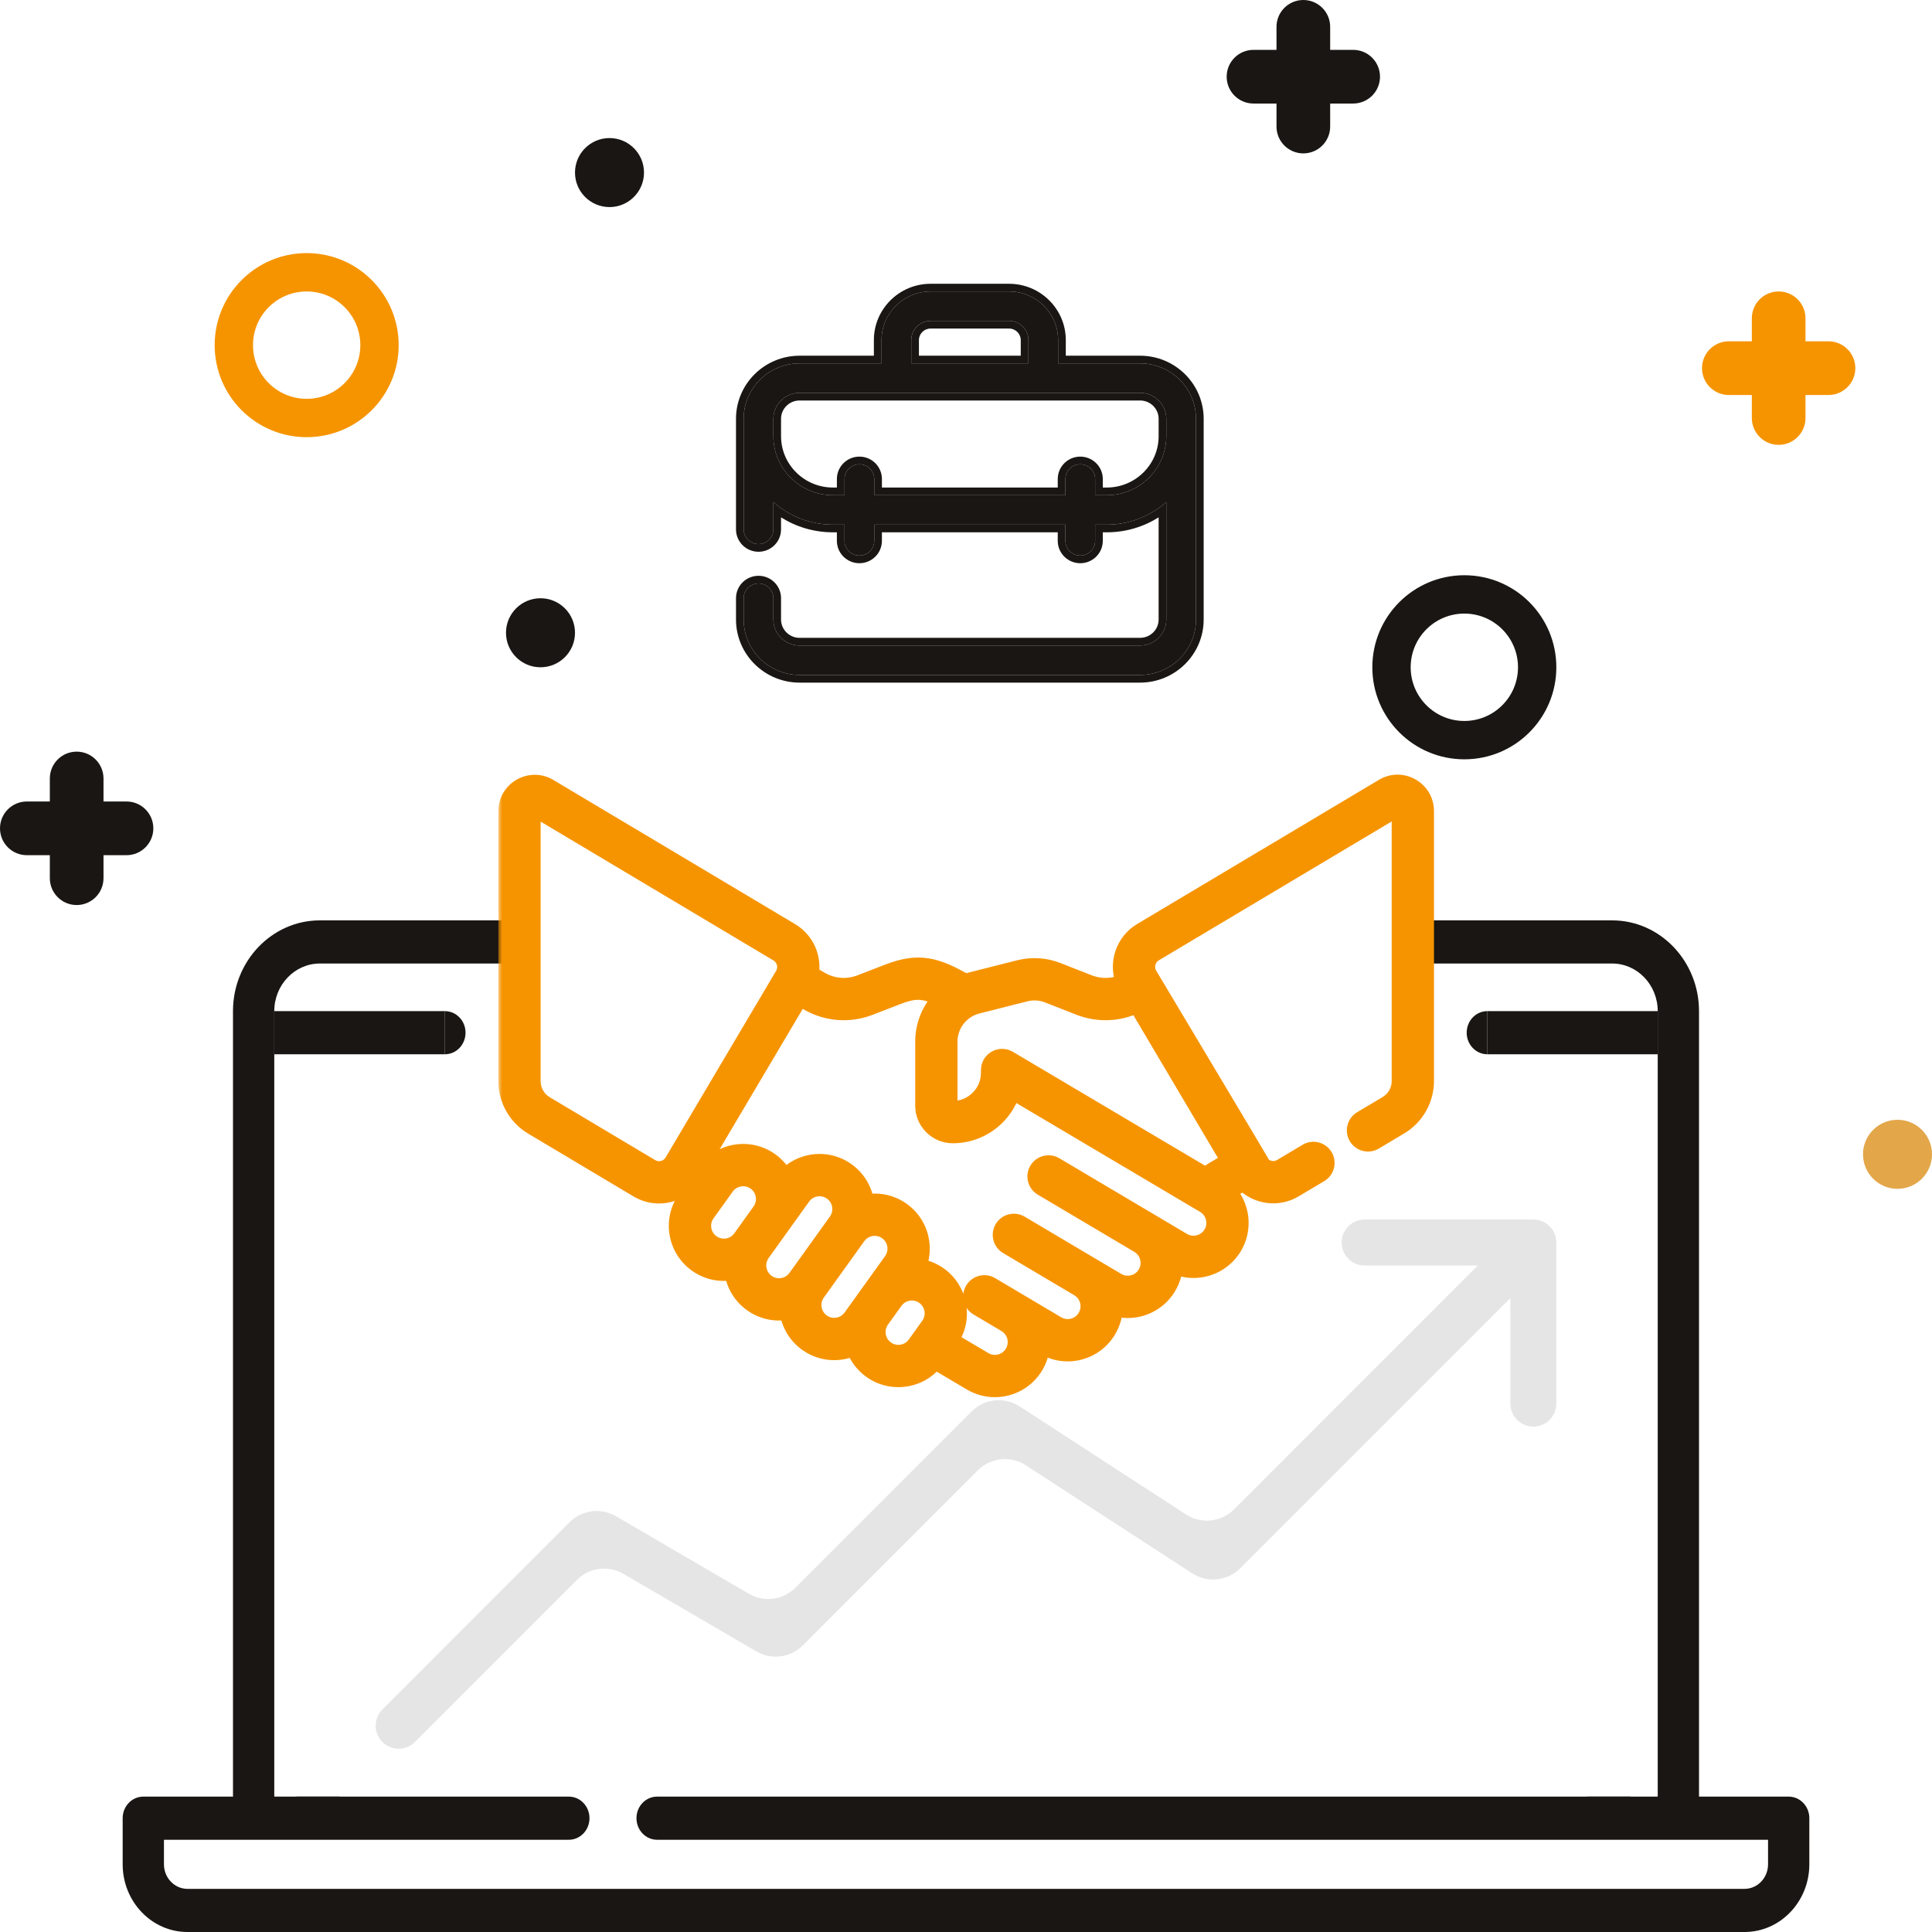 <svg width="252" height="252" viewBox="0 0 252 252" fill="none" xmlns="http://www.w3.org/2000/svg">
<path fill-rule="evenodd" clip-rule="evenodd" d="M44.29 234.341C43.895 235.613 43.681 236.971 43.681 238.381H38.253C38.253 236.994 38.398 235.642 38.671 234.341H44.29Z" fill="#191613"/>
<path fill-rule="evenodd" clip-rule="evenodd" d="M207.018 234.341C207.414 235.613 207.628 236.971 207.628 238.381H213.055C213.055 236.994 212.911 235.642 212.637 234.341H207.018Z" fill="#191613"/>
<path fill-rule="evenodd" clip-rule="evenodd" d="M233.307 234.341H221.61V131.886C221.61 125.359 216.529 120.049 210.284 120.049H185V125.677H210.284C213.56 125.677 216.225 128.463 216.225 131.886V234.341H212.637H207.018H188.917H183.49H183.468H85.71C84.223 234.341 83.018 235.601 83.018 237.155C83.018 238.709 84.223 239.969 85.71 239.969H230.615V243.171C230.615 244.936 229.24 246.372 227.552 246.372H24.448C22.759 246.372 21.385 244.936 21.385 243.171V239.969H74.197C75.684 239.969 76.889 238.709 76.889 237.155C76.889 235.601 75.684 234.341 74.197 234.341H68.51H44.29H38.671H35.775V131.886C35.775 128.462 38.44 125.677 41.716 125.677H68.029V120.049H41.716C35.471 120.049 30.39 125.359 30.39 131.886V234.341H18.693C17.206 234.341 16 235.601 16 237.155V243.171C16 248.039 19.79 252 24.448 252H227.552C232.21 252 236 248.039 236 243.171V237.155C236 235.601 234.794 234.341 233.307 234.341Z" fill="#191613"/>
<path fill-rule="evenodd" clip-rule="evenodd" d="M58.029 137.514H35.775V131.886H58.029V137.514ZM194 137.514H216.225V131.886H194V137.514Z" fill="#191613"/>
<path d="M58.029 137.514C59.516 137.514 60.722 136.254 60.722 134.7C60.722 133.146 59.516 131.886 58.029 131.886V137.514Z" fill="#191613"/>
<path d="M191.307 134.7C191.307 136.254 192.513 137.514 194 137.514V131.886C192.513 131.886 191.307 133.146 191.307 134.7Z" fill="#191613"/>
<path fill-rule="evenodd" clip-rule="evenodd" d="M178 159.065H200C201.657 159.065 203 160.409 203 162.066V183.075C203 184.733 201.657 186.076 200 186.076C198.343 186.076 197 184.733 197 183.075V169.312L161.767 204.56C160.098 206.23 157.488 206.504 155.507 205.218L133.8 191.122C131.82 189.836 129.21 190.11 127.541 191.78L104.712 214.619C103.106 216.225 100.618 216.547 98.656 215.402L81.316 205.283C79.354 204.138 76.866 204.46 75.26 206.067L54.121 227.214C52.95 228.387 51.05 228.387 49.879 227.214C48.707 226.042 48.707 224.142 49.879 222.97L74.288 198.551C75.894 196.944 78.382 196.622 80.344 197.767L97.684 207.886C99.646 209.031 102.134 208.709 103.74 207.102L126.733 184.1C128.402 182.43 131.012 182.155 132.993 183.441L154.7 197.538C156.68 198.823 159.29 198.549 160.959 196.879L192.757 165.068H178C176.343 165.068 175 163.724 175 162.066C175 160.409 176.343 159.065 178 159.065Z" fill="#E5E5E5"/>
<mask id="path-3-outside-1" maskUnits="userSpaceOnUse" x="65" y="100.042" width="123" height="83" fill="black">
<rect fill="white" x="65" y="100.042" width="123" height="83"/>
<path fill-rule="evenodd" clip-rule="evenodd" d="M162.129 154.354L160.194 151.413L158.252 152.548C157.899 152.757 157.56 152.989 157.238 153.241L131.605 138.055C131.061 137.733 130.387 137.728 129.839 138.04C129.29 138.353 128.951 138.936 128.951 139.568V139.922C128.951 141.173 128.464 142.349 127.58 143.233C126.696 144.117 125.521 144.603 124.272 144.603C124.069 144.595 123.89 144.432 123.89 144.221V135.875C123.89 134.056 124.908 132.433 126.465 131.62C126.542 131.589 126.617 131.552 126.69 131.51C126.951 131.391 127.225 131.294 127.511 131.222L133.76 129.639C134.739 129.392 135.752 129.456 136.692 129.825L140.779 131.431C143.219 132.375 145.884 132.272 148.208 131.173L146.476 128.094C145.071 128.684 143.497 128.712 142.056 128.154L137.977 126.551C136.35 125.911 134.593 125.8 132.898 126.23L126.649 127.812C126.406 127.873 126.169 127.945 125.936 128.026C122.119 125.846 119.844 125.194 115.815 126.752L112.198 128.151C110.489 128.812 108.604 128.655 107.024 127.719L105.816 127.006C106.162 124.844 105.192 122.585 103.202 121.398L71.672 102.596C69.172 101.106 66 102.905 66 105.82V141.031C66 143.462 67.297 145.746 69.384 146.991L83.151 155.2C85.712 156.727 89.004 155.935 90.598 153.446L91.186 153.793L89.401 156.281C87.407 159.058 88.041 162.921 90.818 164.916C92.191 165.902 93.864 166.274 95.503 165.982C95.754 167.642 96.648 169.102 98.012 170.082C99.381 171.065 101.064 171.435 102.699 171.145C102.94 172.738 103.796 174.237 105.205 175.248C107.103 176.611 109.456 176.722 111.367 175.86C111.787 177.025 112.547 178.036 113.575 178.774C116.244 180.691 119.946 180.174 121.993 177.636L126.617 180.377C127.604 180.962 128.689 181.24 129.76 181.24C131.875 181.24 133.939 180.155 135.093 178.207C135.58 177.384 135.855 176.493 135.933 175.598L136.113 175.705C137.535 176.547 139.2 176.786 140.8 176.376C142.401 175.966 143.746 174.957 144.589 173.535C145.109 172.655 145.399 171.683 145.448 170.691C146.478 170.979 147.571 170.992 148.635 170.72C150.236 170.31 151.582 169.301 152.424 167.879C152.914 167.052 153.199 166.142 153.272 165.211C156.077 166.399 159.407 165.356 161.002 162.664C162.402 160.299 162.043 157.372 160.317 155.414L162.129 154.354ZM84.951 152.179C85.408 152.452 85.943 152.528 86.458 152.398C86.973 152.267 87.406 151.942 87.676 151.485L102.094 127.138C102.651 126.198 102.341 124.979 101.403 124.419L69.872 105.617C69.852 105.605 69.811 105.581 69.754 105.581C69.719 105.581 69.68 105.59 69.635 105.615C69.516 105.683 69.516 105.782 69.516 105.82V141.031C69.516 142.23 70.155 143.356 71.184 143.97L84.951 152.179ZM92.868 162.059C93.448 162.475 94.154 162.64 94.858 162.525C95.562 162.409 96.178 162.026 96.594 161.447L99.098 157.958C99.098 157.957 99.099 157.956 99.1 157.955C99.1 157.954 99.101 157.953 99.102 157.952C99.96 156.756 99.686 155.084 98.49 154.225C97.439 153.47 96.02 153.592 95.109 154.445C95.062 154.499 95.012 154.549 94.96 154.596C94.891 154.671 94.826 154.752 94.765 154.837L92.257 158.332C91.841 158.911 91.675 159.618 91.791 160.322C91.907 161.026 92.289 161.643 92.868 162.059ZM98.984 165.488C99.1 166.192 99.483 166.809 100.062 167.225C101.257 168.083 102.929 167.809 103.787 166.613L109.063 159.262C109.921 158.065 109.647 156.393 108.451 155.535C107.992 155.205 107.454 155.033 106.9 155.033C106.754 155.033 106.608 155.044 106.462 155.068C105.758 155.184 105.141 155.567 104.726 156.147L99.45 163.498C99.034 164.078 98.869 164.784 98.984 165.488ZM107.255 172.391C107.834 172.807 108.541 172.972 109.244 172.857C109.948 172.741 110.565 172.358 110.981 171.779L116.256 164.427C116.672 163.848 116.838 163.141 116.722 162.437C116.606 161.733 116.224 161.116 115.645 160.7C114.449 159.842 112.777 160.116 111.919 161.312L106.647 168.658C106.647 168.659 106.646 168.66 106.645 168.661C106.645 168.662 106.644 168.663 106.643 168.664C105.785 169.86 106.059 171.532 107.255 172.391ZM114.548 174.18C114.663 174.884 115.046 175.501 115.625 175.917C116.821 176.776 118.492 176.501 119.35 175.305L120.071 174.301C120.081 174.287 120.091 174.272 120.101 174.258L121.105 172.86C121.963 171.664 121.689 169.992 120.493 169.133C119.298 168.275 117.629 168.549 116.769 169.743L115.018 172.183C115.017 172.185 115.015 172.187 115.013 172.19C114.597 172.769 114.432 173.476 114.548 174.18ZM154.318 161.808C155.584 162.559 157.226 162.139 157.977 160.871C158.727 159.604 158.307 157.962 157.041 157.211C156.96 157.163 156.885 157.11 156.814 157.052C156.729 157.018 156.645 156.977 156.565 156.929L132.081 142.424C131.688 143.654 131.005 144.781 130.065 145.721C128.518 147.268 126.461 148.12 124.273 148.12H124.267C122.121 148.118 120.375 146.369 120.375 144.221V135.875C120.375 133.717 121.202 131.718 122.59 130.22C120.407 129.158 119.246 129.197 117.084 130.033L113.467 131.432C112.356 131.861 111.199 132.074 110.047 132.074C108.378 132.074 106.721 131.627 105.236 130.747L104.353 130.226L92.393 150.422L93.64 151.158C95.706 149.86 98.441 149.859 100.541 151.368C101.334 151.938 101.952 152.661 102.384 153.469C103.31 152.477 104.531 151.821 105.893 151.598C107.524 151.33 109.16 151.713 110.502 152.677C111.911 153.689 112.767 155.187 113.008 156.78C114.594 156.499 116.287 156.832 117.695 157.843C119.037 158.807 119.924 160.236 120.192 161.867C120.378 163.002 120.249 164.141 119.829 165.18C120.779 165.317 121.711 165.678 122.544 166.276C125.269 168.233 125.929 172.011 124.059 174.772L128.41 177.351C129.677 178.101 131.318 177.681 132.069 176.414C132.819 175.148 132.401 173.508 131.137 172.756L131.132 172.753L127.497 170.598C126.661 170.103 126.386 169.025 126.88 168.189C127.375 167.353 128.454 167.078 129.289 167.572L132.924 169.727C132.925 169.728 132.926 169.728 132.928 169.729C132.93 169.73 132.931 169.732 132.934 169.733L137.905 172.679C138.518 173.043 139.237 173.146 139.928 172.969C140.62 172.792 141.201 172.356 141.564 171.742C141.928 171.128 142.031 170.409 141.854 169.718C141.677 169.026 141.241 168.445 140.628 168.081C140.627 168.081 140.626 168.08 140.625 168.079L140.622 168.078L131.35 162.583C130.515 162.088 130.239 161.009 130.734 160.173C131.229 159.338 132.307 159.062 133.142 159.557L142.414 165.052C142.416 165.053 142.418 165.054 142.419 165.055C142.421 165.056 142.422 165.057 142.423 165.058C142.425 165.059 142.426 165.059 142.427 165.06L145.74 167.023C146.354 167.387 147.072 167.49 147.764 167.313C148.455 167.136 149.036 166.701 149.399 166.086C150.149 164.82 149.73 163.178 148.464 162.427L148.463 162.426L135.871 154.963C135.036 154.468 134.76 153.389 135.255 152.554C135.749 151.718 136.827 151.442 137.663 151.937L150.249 159.397C150.25 159.397 150.251 159.398 150.252 159.398C150.252 159.399 150.253 159.399 150.254 159.4L154.318 161.808Z"/>
<path d="M180.369 102.577L148.839 121.379C146.511 122.768 145.579 125.623 146.517 128.075L148.25 131.154L160.235 151.394L162.17 154.336C163.889 156.071 166.654 156.514 168.89 155.181L172.218 153.196C173.052 152.699 173.326 151.62 172.828 150.786C172.331 149.951 171.251 149.678 170.419 150.175L167.09 152.16C166.306 152.628 165.35 152.486 164.735 151.922C164.723 151.823 149.947 127.12 149.947 127.12C149.39 126.18 149.701 124.96 150.639 124.4L182.169 105.598C182.33 105.504 182.525 105.617 182.525 105.801V141.012C182.525 142.211 181.886 143.337 180.857 143.951L177.533 145.932C176.699 146.43 176.426 147.509 176.923 148.343C177.42 149.178 178.5 149.45 179.333 148.954L182.656 146.972C184.744 145.727 186.041 143.443 186.041 141.012V105.801C186.041 102.89 182.872 101.085 180.369 102.577Z"/>
</mask>
<path fill-rule="evenodd" clip-rule="evenodd" d="M162.129 154.354L160.194 151.413L158.252 152.548C157.899 152.757 157.56 152.989 157.238 153.241L131.605 138.055C131.061 137.733 130.387 137.728 129.839 138.04C129.29 138.353 128.951 138.936 128.951 139.568V139.922C128.951 141.173 128.464 142.349 127.58 143.233C126.696 144.117 125.521 144.603 124.272 144.603C124.069 144.595 123.89 144.432 123.89 144.221V135.875C123.89 134.056 124.908 132.433 126.465 131.62C126.542 131.589 126.617 131.552 126.69 131.51C126.951 131.391 127.225 131.294 127.511 131.222L133.76 129.639C134.739 129.392 135.752 129.456 136.692 129.825L140.779 131.431C143.219 132.375 145.884 132.272 148.208 131.173L146.476 128.094C145.071 128.684 143.497 128.712 142.056 128.154L137.977 126.551C136.35 125.911 134.593 125.8 132.898 126.23L126.649 127.812C126.406 127.873 126.169 127.945 125.936 128.026C122.119 125.846 119.844 125.194 115.815 126.752L112.198 128.151C110.489 128.812 108.604 128.655 107.024 127.719L105.816 127.006C106.162 124.844 105.192 122.585 103.202 121.398L71.672 102.596C69.172 101.106 66 102.905 66 105.82V141.031C66 143.462 67.297 145.746 69.384 146.991L83.151 155.2C85.712 156.727 89.004 155.935 90.598 153.446L91.186 153.793L89.401 156.281C87.407 159.058 88.041 162.921 90.818 164.916C92.191 165.902 93.864 166.274 95.503 165.982C95.754 167.642 96.648 169.102 98.012 170.082C99.381 171.065 101.064 171.435 102.699 171.145C102.94 172.738 103.796 174.237 105.205 175.248C107.103 176.611 109.456 176.722 111.367 175.86C111.787 177.025 112.547 178.036 113.575 178.774C116.244 180.691 119.946 180.174 121.993 177.636L126.617 180.377C127.604 180.962 128.689 181.24 129.76 181.24C131.875 181.24 133.939 180.155 135.093 178.207C135.58 177.384 135.855 176.493 135.933 175.598L136.113 175.705C137.535 176.547 139.2 176.786 140.8 176.376C142.401 175.966 143.746 174.957 144.589 173.535C145.109 172.655 145.399 171.683 145.448 170.691C146.478 170.979 147.571 170.992 148.635 170.72C150.236 170.31 151.582 169.301 152.424 167.879C152.914 167.052 153.199 166.142 153.272 165.211C156.077 166.399 159.407 165.356 161.002 162.664C162.402 160.299 162.043 157.372 160.317 155.414L162.129 154.354ZM84.951 152.179C85.408 152.452 85.943 152.528 86.458 152.398C86.973 152.267 87.406 151.942 87.676 151.485L102.094 127.138C102.651 126.198 102.341 124.979 101.403 124.419L69.872 105.617C69.852 105.605 69.811 105.581 69.754 105.581C69.719 105.581 69.68 105.59 69.635 105.615C69.516 105.683 69.516 105.782 69.516 105.82V141.031C69.516 142.23 70.155 143.356 71.184 143.97L84.951 152.179ZM92.868 162.059C93.448 162.475 94.154 162.64 94.858 162.525C95.562 162.409 96.178 162.026 96.594 161.447L99.098 157.958C99.098 157.957 99.099 157.956 99.1 157.955C99.1 157.954 99.101 157.953 99.102 157.952C99.96 156.756 99.686 155.084 98.49 154.225C97.439 153.47 96.02 153.592 95.109 154.445C95.062 154.499 95.012 154.549 94.96 154.596C94.891 154.671 94.826 154.752 94.765 154.837L92.257 158.332C91.841 158.911 91.675 159.618 91.791 160.322C91.907 161.026 92.289 161.643 92.868 162.059ZM98.984 165.488C99.1 166.192 99.483 166.809 100.062 167.225C101.257 168.083 102.929 167.809 103.787 166.613L109.063 159.262C109.921 158.065 109.647 156.393 108.451 155.535C107.992 155.205 107.454 155.033 106.9 155.033C106.754 155.033 106.608 155.044 106.462 155.068C105.758 155.184 105.141 155.567 104.726 156.147L99.45 163.498C99.034 164.078 98.869 164.784 98.984 165.488ZM107.255 172.391C107.834 172.807 108.541 172.972 109.244 172.857C109.948 172.741 110.565 172.358 110.981 171.779L116.256 164.427C116.672 163.848 116.838 163.141 116.722 162.437C116.606 161.733 116.224 161.116 115.645 160.7C114.449 159.842 112.777 160.116 111.919 161.312L106.647 168.658C106.647 168.659 106.646 168.66 106.645 168.661C106.645 168.662 106.644 168.663 106.643 168.664C105.785 169.86 106.059 171.532 107.255 172.391ZM114.548 174.18C114.663 174.884 115.046 175.501 115.625 175.917C116.821 176.776 118.492 176.501 119.35 175.305L120.071 174.301C120.081 174.287 120.091 174.272 120.101 174.258L121.105 172.86C121.963 171.664 121.689 169.992 120.493 169.133C119.298 168.275 117.629 168.549 116.769 169.743L115.018 172.183C115.017 172.185 115.015 172.187 115.013 172.19C114.597 172.769 114.432 173.476 114.548 174.18ZM154.318 161.808C155.584 162.559 157.226 162.139 157.977 160.871C158.727 159.604 158.307 157.962 157.041 157.211C156.96 157.163 156.885 157.11 156.814 157.052C156.729 157.018 156.645 156.977 156.565 156.929L132.081 142.424C131.688 143.654 131.005 144.781 130.065 145.721C128.518 147.268 126.461 148.12 124.273 148.12H124.267C122.121 148.118 120.375 146.369 120.375 144.221V135.875C120.375 133.717 121.202 131.718 122.59 130.22C120.407 129.158 119.246 129.197 117.084 130.033L113.467 131.432C112.356 131.861 111.199 132.074 110.047 132.074C108.378 132.074 106.721 131.627 105.236 130.747L104.353 130.226L92.393 150.422L93.64 151.158C95.706 149.86 98.441 149.859 100.541 151.368C101.334 151.938 101.952 152.661 102.384 153.469C103.31 152.477 104.531 151.821 105.893 151.598C107.524 151.33 109.16 151.713 110.502 152.677C111.911 153.689 112.767 155.187 113.008 156.78C114.594 156.499 116.287 156.832 117.695 157.843C119.037 158.807 119.924 160.236 120.192 161.867C120.378 163.002 120.249 164.141 119.829 165.18C120.779 165.317 121.711 165.678 122.544 166.276C125.269 168.233 125.929 172.011 124.059 174.772L128.41 177.351C129.677 178.101 131.318 177.681 132.069 176.414C132.819 175.148 132.401 173.508 131.137 172.756L131.132 172.753L127.497 170.598C126.661 170.103 126.386 169.025 126.88 168.189C127.375 167.353 128.454 167.078 129.289 167.572L132.924 169.727C132.925 169.728 132.926 169.728 132.928 169.729C132.93 169.73 132.931 169.732 132.934 169.733L137.905 172.679C138.518 173.043 139.237 173.146 139.928 172.969C140.62 172.792 141.201 172.356 141.564 171.742C141.928 171.128 142.031 170.409 141.854 169.718C141.677 169.026 141.241 168.445 140.628 168.081C140.627 168.081 140.626 168.08 140.625 168.079L140.622 168.078L131.35 162.583C130.515 162.088 130.239 161.009 130.734 160.173C131.229 159.338 132.307 159.062 133.142 159.557L142.414 165.052C142.416 165.053 142.418 165.054 142.419 165.055C142.421 165.056 142.422 165.057 142.423 165.058C142.425 165.059 142.426 165.059 142.427 165.06L145.74 167.023C146.354 167.387 147.072 167.49 147.764 167.313C148.455 167.136 149.036 166.701 149.399 166.086C150.149 164.82 149.73 163.178 148.464 162.427L148.463 162.426L135.871 154.963C135.036 154.468 134.76 153.389 135.255 152.554C135.749 151.718 136.827 151.442 137.663 151.937L150.249 159.397C150.25 159.397 150.251 159.398 150.252 159.398C150.252 159.399 150.253 159.399 150.254 159.4L154.318 161.808Z" fill="#F69400"/>
<path d="M180.369 102.577L148.839 121.379C146.511 122.768 145.579 125.623 146.517 128.075L148.25 131.154L160.235 151.394L162.17 154.336C163.889 156.071 166.654 156.514 168.89 155.181L172.218 153.196C173.052 152.699 173.326 151.62 172.828 150.786C172.331 149.951 171.251 149.678 170.419 150.175L167.09 152.16C166.306 152.628 165.35 152.486 164.735 151.922C164.723 151.823 149.947 127.12 149.947 127.12C149.39 126.18 149.701 124.96 150.639 124.4L182.169 105.598C182.33 105.504 182.525 105.617 182.525 105.801V141.012C182.525 142.211 181.886 143.337 180.857 143.951L177.533 145.932C176.699 146.43 176.426 147.509 176.923 148.343C177.42 149.178 178.5 149.45 179.333 148.954L182.656 146.972C184.744 145.727 186.041 143.443 186.041 141.012V105.801C186.041 102.89 182.872 101.085 180.369 102.577Z" fill="#F69400"/>
<path d="M180.328 102.596L180.584 103.026L180.584 103.026L180.328 102.596ZM148.798 121.398L149.054 121.828V121.828L148.798 121.398ZM168.849 155.2L169.105 155.629L169.105 155.629L168.849 155.2ZM172.177 153.215L171.921 152.786L171.921 152.786L172.177 153.215ZM172.787 150.804L172.358 151.06L172.358 151.06L172.787 150.804ZM170.378 150.194L170.634 150.623L170.634 150.623L170.378 150.194ZM167.049 152.179L166.793 151.749L166.793 151.749L167.049 152.179ZM164.694 151.941L164.197 151.998L164.219 152.184L164.356 152.31L164.694 151.941ZM149.906 127.138L149.476 127.393L149.477 127.395L149.906 127.138ZM150.598 124.419L150.342 123.99L150.342 123.99L150.598 124.419ZM182.128 105.617L181.874 105.186L181.872 105.188L182.128 105.617ZM180.816 143.969L180.56 143.54L180.56 143.54L180.816 143.969ZM177.492 145.951L177.748 146.381L177.749 146.38L177.492 145.951ZM176.882 148.362L177.312 148.106L177.312 148.106L176.882 148.362ZM179.292 148.972L179.548 149.402L179.548 149.402L179.292 148.972ZM182.615 146.99L182.359 146.561L182.359 146.561L182.615 146.99ZM186 105.82L185.5 105.82V105.82H186ZM180.072 102.167L148.542 120.969L149.054 121.828L180.584 103.026L180.072 102.167ZM148.542 120.969C146.001 122.484 144.985 125.598 146.009 128.273L146.943 127.915C146.09 125.686 146.939 123.089 149.054 121.828L148.542 120.969ZM161.774 154.706C163.649 156.6 166.666 157.084 169.105 155.629L168.593 154.771C166.561 155.982 164.046 155.58 162.485 154.003L161.774 154.706ZM169.105 155.629L172.433 153.645L171.921 152.786L168.593 154.771L169.105 155.629ZM172.433 153.645C173.505 153.006 173.855 151.62 173.217 150.548L172.358 151.06C172.714 151.657 172.518 152.43 171.921 152.786L172.433 153.645ZM173.217 150.548C172.578 149.476 171.191 149.126 170.121 149.765L170.634 150.623C171.229 150.268 172.002 150.463 172.358 151.06L173.217 150.548ZM170.121 149.765L166.793 151.749L167.305 152.608L170.634 150.623L170.121 149.765ZM166.793 151.749C166.207 152.099 165.492 151.994 165.031 151.572L164.356 152.31C165.127 153.015 166.322 153.195 167.306 152.608L166.793 151.749ZM165.19 151.883C165.184 151.845 165.171 151.791 165.165 151.773C165.161 151.763 165.154 151.746 165.151 151.739C165.146 151.726 165.14 151.715 165.138 151.71C165.132 151.699 165.126 151.688 165.122 151.679C165.112 151.662 165.099 151.639 165.085 151.613C165.055 151.561 165.012 151.487 164.957 151.394C164.848 151.206 164.688 150.935 164.485 150.592C164.08 149.907 163.501 148.933 162.808 147.768C161.421 145.438 159.573 142.34 157.725 139.246C155.877 136.152 154.03 133.061 152.644 130.743C151.951 129.584 151.374 128.619 150.97 127.943C150.768 127.605 150.609 127.34 150.501 127.159C150.447 127.069 150.405 126.999 150.378 126.952C150.364 126.929 150.353 126.911 150.346 126.899C150.342 126.894 150.34 126.889 150.338 126.886C150.337 126.885 150.336 126.883 150.336 126.883C150.336 126.882 150.335 126.882 150.335 126.882C150.335 126.882 150.335 126.882 149.906 127.138C149.477 127.395 149.477 127.395 149.477 127.395C149.477 127.395 149.477 127.396 149.478 127.396C149.478 127.397 149.479 127.398 149.48 127.399C149.481 127.402 149.484 127.407 149.488 127.413C149.495 127.425 149.505 127.442 149.519 127.466C149.547 127.513 149.589 127.582 149.643 127.672C149.751 127.853 149.91 128.119 150.112 128.457C150.516 129.132 151.093 130.098 151.786 131.256C153.171 133.574 155.019 136.665 156.866 139.759C158.714 142.853 160.562 145.95 161.949 148.279C162.642 149.444 163.22 150.417 163.625 151.101C163.827 151.444 163.986 151.713 164.094 151.898C164.148 151.991 164.189 152.061 164.216 152.109C164.23 152.133 164.238 152.148 164.243 152.157C164.246 152.162 164.246 152.162 164.244 152.158C164.243 152.156 164.239 152.149 164.234 152.138C164.232 152.132 164.226 152.117 164.222 152.107C164.217 152.09 164.203 152.036 164.197 151.998L165.19 151.883ZM150.336 126.883C149.92 126.18 150.153 125.267 150.854 124.849L150.342 123.99C149.167 124.69 148.779 126.216 149.476 127.393L150.336 126.883ZM150.854 124.849L182.384 106.047L181.872 105.188L150.342 123.99L150.854 124.849ZM182.382 106.048C182.209 106.15 181.984 106.022 181.984 105.82H182.984C182.984 105.249 182.368 104.895 181.874 105.186L182.382 106.048ZM181.984 105.82V141.031H182.984V105.82H181.984ZM181.984 141.031C181.984 142.053 181.437 143.016 180.56 143.54L181.072 144.399C182.252 143.695 182.984 142.406 182.984 141.031H181.984ZM180.56 143.54L177.236 145.522L177.749 146.38L181.072 144.399L180.56 143.54ZM177.236 145.522C176.165 146.16 175.814 147.547 176.453 148.618L177.312 148.106C176.956 147.509 177.152 146.736 177.748 146.381L177.236 145.522ZM176.453 148.618C177.091 149.69 178.478 150.039 179.548 149.402L179.036 148.543C178.44 148.898 177.667 148.703 177.312 148.106L176.453 148.618ZM179.548 149.402L182.871 147.42L182.359 146.561L179.036 148.543L179.548 149.402ZM182.871 147.42C185.11 146.085 186.5 143.638 186.5 141.031H185.5C185.5 143.286 184.296 145.406 182.359 146.561L182.871 147.42ZM186.5 141.031V105.82H185.5V141.031H186.5ZM186.5 105.82C186.5 102.522 182.909 100.475 180.072 102.167L180.584 103.026C182.753 101.732 185.5 103.296 185.5 105.82L186.5 105.82ZM147.778 131.428L159.764 151.667L160.624 151.158L148.639 130.918L147.778 131.428ZM146.476 128.094L147.348 127.604L146.911 126.827L146.089 127.172L146.476 128.094ZM142.056 128.154L141.69 129.085L141.696 129.087L142.056 128.154ZM137.977 126.551L137.611 127.482L137.611 127.482L137.977 126.551ZM132.898 126.23L133.143 127.199L133.143 127.199L132.898 126.23ZM126.649 127.812L126.893 128.781L126.894 128.781L126.649 127.812ZM125.936 128.026L125.441 128.895L125.837 129.121L126.267 128.97L125.936 128.026ZM115.815 126.752L116.176 127.685L116.176 127.685L115.815 126.752ZM112.198 128.151L112.559 129.084L112.559 129.084L112.198 128.151ZM107.024 127.719L107.534 126.858L107.532 126.857L107.024 127.719ZM105.816 127.006L104.828 126.848L104.72 127.521L105.308 127.868L105.816 127.006ZM103.202 121.398L102.69 122.257L102.69 122.257L103.202 121.398ZM71.672 102.596L72.184 101.737L72.184 101.737L71.672 102.596ZM69.384 146.991L69.897 146.132L69.897 146.132L69.384 146.991ZM83.151 155.2L82.639 156.059L82.639 156.059L83.151 155.2ZM90.598 153.446L91.106 152.585L90.275 152.094L89.755 152.906L90.598 153.446ZM91.186 153.793L91.999 154.376L92.636 153.488L91.695 152.932L91.186 153.793ZM89.401 156.281L90.214 156.864L90.214 156.864L89.401 156.281ZM90.818 164.916L90.235 165.728L90.235 165.728L90.818 164.916ZM95.503 165.982L96.492 165.833L96.339 164.818L95.328 164.998L95.503 165.982ZM98.012 170.082L97.428 170.894L97.428 170.894L98.012 170.082ZM102.699 171.145L103.688 170.996L103.534 169.981L102.524 170.161L102.699 171.145ZM105.205 175.248L105.788 174.436L105.788 174.436L105.205 175.248ZM111.367 175.86L112.307 175.52L111.94 174.503L110.955 174.948L111.367 175.86ZM113.575 178.774L112.991 179.586L112.992 179.586L113.575 178.774ZM121.993 177.636L122.503 176.776L121.758 176.334L121.215 177.008L121.993 177.636ZM126.617 180.377L127.127 179.516L127.127 179.516L126.617 180.377ZM135.093 178.207L134.233 177.697L134.233 177.697L135.093 178.207ZM135.933 175.598L136.442 174.738L135.074 173.927L134.936 175.511L135.933 175.598ZM136.113 175.705L135.603 176.565L135.603 176.565L136.113 175.705ZM140.8 176.376L140.552 175.407L140.551 175.407L140.8 176.376ZM144.589 173.535L143.728 173.025L143.728 173.025L144.589 173.535ZM145.448 170.691L145.717 169.728L144.51 169.391L144.449 170.642L145.448 170.691ZM148.635 170.72L148.883 171.689L148.883 171.689L148.635 170.72ZM152.424 167.879L151.563 167.369L151.563 167.369L152.424 167.879ZM153.272 165.211L153.662 164.29L152.382 163.748L152.275 165.133L153.272 165.211ZM161.002 162.664L161.862 163.173L161.862 163.173L161.002 162.664ZM160.317 155.414L159.813 154.55L158.764 155.163L159.567 156.075L160.317 155.414ZM162.129 154.354L162.634 155.218L163.544 154.686L162.965 153.805L162.129 154.354ZM133.76 129.639L133.515 128.67L133.515 128.67L133.76 129.639ZM136.692 129.825L137.058 128.894L137.057 128.894L136.692 129.825ZM140.779 131.431L140.414 132.362L140.419 132.364L140.779 131.431ZM148.208 131.173L148.636 132.077L149.606 131.618L149.08 130.683L148.208 131.173ZM160.194 151.413L161.03 150.863L160.508 150.071L159.689 150.549L160.194 151.413ZM158.252 152.548L157.747 151.685L157.742 151.688L158.252 152.548ZM157.238 153.241L156.729 154.102L157.318 154.451L157.856 154.028L157.238 153.241ZM131.605 138.055L132.114 137.195L132.114 137.195L131.605 138.055ZM129.839 138.04L130.334 138.909L130.334 138.909L129.839 138.04ZM127.58 143.233L126.873 142.526L126.873 142.526L127.58 143.233ZM124.272 144.603L124.235 145.602L124.254 145.603H124.272V144.603ZM123.89 144.221H122.89V144.222L123.89 144.221ZM126.465 131.62L126.091 130.693L126.045 130.711L126.002 130.734L126.465 131.62ZM126.69 131.51L126.274 130.601L126.23 130.621L126.188 130.645L126.69 131.51ZM127.511 131.222L127.265 130.252L127.265 130.252L127.511 131.222ZM86.458 152.398L86.703 153.367L86.705 153.367L86.458 152.398ZM84.951 152.179L85.464 151.32L85.463 151.32L84.951 152.179ZM71.184 143.97L70.672 144.828L70.672 144.828L71.184 143.97ZM69.635 105.615L70.129 106.484L70.129 106.484L69.635 105.615ZM69.872 105.617L70.384 104.758L70.382 104.757L69.872 105.617ZM101.403 124.419L101.915 123.56L101.915 123.56L101.403 124.419ZM102.094 127.138L101.234 126.629L101.234 126.629L102.094 127.138ZM87.676 151.485L86.816 150.976L86.816 150.976L87.676 151.485ZM94.858 162.525L94.696 161.538L94.696 161.538L94.858 162.525ZM92.868 162.059L92.285 162.871L92.285 162.871L92.868 162.059ZM91.791 160.322L90.804 160.484L90.804 160.484L91.791 160.322ZM92.257 158.332L93.069 158.915L93.069 158.915L92.257 158.332ZM94.765 154.837L95.577 155.42L95.577 155.42L94.765 154.837ZM94.96 154.596L94.293 153.851L94.255 153.885L94.221 153.923L94.96 154.596ZM95.109 154.445L94.425 153.716L94.389 153.749L94.357 153.786L95.109 154.445ZM98.49 154.225L99.074 153.413L99.073 153.413L98.49 154.225ZM99.102 157.952L99.901 158.553L99.908 158.544L99.914 158.535L99.102 157.952ZM99.098 157.958L98.298 157.357L98.292 157.366L98.285 157.375L99.098 157.958ZM96.594 161.447L95.781 160.864L95.781 160.864L96.594 161.447ZM100.062 167.225L99.478 168.037L99.479 168.037L100.062 167.225ZM98.984 165.488L97.998 165.65L97.998 165.65L98.984 165.488ZM99.45 163.498L100.262 164.081L100.262 164.081L99.45 163.498ZM104.726 156.147L105.538 156.73L105.538 156.729L104.726 156.147ZM106.462 155.068L106.624 156.055L106.624 156.055L106.462 155.068ZM108.451 155.535L107.868 156.347L107.868 156.347L108.451 155.535ZM109.063 159.262L109.875 159.845L109.875 159.845L109.063 159.262ZM103.787 166.613L104.599 167.196L104.6 167.196L103.787 166.613ZM109.244 172.857L109.082 171.87L109.082 171.87L109.244 172.857ZM107.255 172.391L106.672 173.203L106.672 173.203L107.255 172.391ZM106.643 168.664L107.456 169.247L107.466 169.233L107.476 169.218L106.643 168.664ZM106.647 168.658L105.835 168.075L105.825 168.089L105.815 168.104L106.647 168.658ZM111.919 161.312L112.731 161.895L112.732 161.895L111.919 161.312ZM115.645 160.7L116.228 159.888L116.228 159.888L115.645 160.7ZM116.722 162.437L115.735 162.599L115.735 162.599L116.722 162.437ZM116.256 164.427L117.069 165.01L117.069 165.01L116.256 164.427ZM110.981 171.779L111.793 172.362L111.793 172.362L110.981 171.779ZM115.625 175.917L115.042 176.729L115.042 176.729L115.625 175.917ZM114.548 174.18L115.534 174.018L115.534 174.018L114.548 174.18ZM115.013 172.19L114.204 171.602L114.201 171.607L115.013 172.19ZM115.018 172.183L114.206 171.599L114.19 171.622L114.175 171.646L115.018 172.183ZM116.769 169.743L115.958 169.158L115.957 169.16L116.769 169.743ZM120.493 169.133L121.076 168.321L121.076 168.321L120.493 169.133ZM121.105 172.86L120.292 172.277L120.292 172.277L121.105 172.86ZM120.101 174.258L120.902 174.858L120.908 174.85L120.914 174.841L120.101 174.258ZM120.071 174.301L120.883 174.884L120.888 174.878L120.892 174.871L120.071 174.301ZM119.35 175.305L120.163 175.888L120.163 175.888L119.35 175.305ZM157.977 160.871L158.837 161.381L158.837 161.381L157.977 160.871ZM154.318 161.808L154.828 160.948L154.828 160.948L154.318 161.808ZM150.254 159.4L150.764 158.54L150.733 158.521L150.702 158.505L150.254 159.4ZM150.249 159.397L149.739 160.257L149.77 160.275L149.802 160.291L150.249 159.397ZM137.663 151.937L138.173 151.077L138.173 151.077L137.663 151.937ZM135.255 152.554L136.115 153.063L136.115 153.063L135.255 152.554ZM135.871 154.963L136.381 154.103L136.381 154.103L135.871 154.963ZM148.463 162.426L148.991 161.577L148.982 161.571L148.972 161.565L148.463 162.426ZM148.464 162.427L147.936 163.276L147.945 163.281L147.954 163.287L148.464 162.427ZM149.399 166.086L150.26 166.596L150.26 166.596L149.399 166.086ZM145.74 167.023L146.25 166.163L146.25 166.163L145.74 167.023ZM142.427 165.06L142.937 164.2L142.928 164.195L142.427 165.06ZM142.419 165.055L142.92 164.19L142.916 164.187L142.419 165.055ZM142.414 165.052L141.904 165.912L141.911 165.916L141.918 165.92L142.414 165.052ZM133.142 159.557L133.652 158.697L133.142 159.557ZM130.734 160.173L129.873 159.664L129.873 159.664L130.734 160.173ZM131.35 162.583L131.86 161.722L131.86 161.722L131.35 162.583ZM140.622 168.078L141.152 167.23L141.142 167.224L141.132 167.218L140.622 168.078ZM140.628 168.081L141.138 167.221L141.131 167.217L141.124 167.213L140.628 168.081ZM141.854 169.718L140.885 169.965L140.885 169.965L141.854 169.718ZM139.928 172.969L139.681 172L139.68 172L139.928 172.969ZM137.905 172.679L138.415 171.819L138.415 171.819L137.905 172.679ZM132.934 169.733L133.443 168.872L133.436 168.868L133.429 168.864L132.934 169.733ZM132.924 169.727L133.45 168.876L133.442 168.871L133.434 168.867L132.924 169.727ZM129.289 167.572L129.798 166.712L129.798 166.712L129.289 167.572ZM126.88 168.189L126.02 167.68L126.02 167.68L126.88 168.189ZM127.497 170.598L128.007 169.738L128.007 169.738L127.497 170.598ZM131.132 172.753L130.623 173.613L130.629 173.617L130.636 173.621L131.132 172.753ZM131.137 172.756L131.649 171.897L131.641 171.892L131.634 171.888L131.137 172.756ZM132.069 176.414L132.93 176.924L132.93 176.923L132.069 176.414ZM128.41 177.351L127.9 178.211L127.9 178.211L128.41 177.351ZM124.059 174.772L123.231 174.211L122.635 175.091L123.549 175.632L124.059 174.772ZM122.544 166.276L123.128 165.464L123.127 165.464L122.544 166.276ZM119.829 165.18L118.902 164.806L118.423 165.988L119.686 166.17L119.829 165.18ZM120.192 161.867L119.205 162.029L119.205 162.029L120.192 161.867ZM117.695 157.843L118.279 157.031L118.279 157.031L117.695 157.843ZM113.008 156.78L112.019 156.93L112.173 157.944L113.183 157.765L113.008 156.78ZM110.502 152.677L109.919 153.49L109.919 153.49L110.502 152.677ZM105.893 151.598L105.731 150.611L105.731 150.611L105.893 151.598ZM102.384 153.469L101.502 153.941L102.16 155.173L103.115 154.152L102.384 153.469ZM100.541 151.368L101.125 150.556L101.125 150.556L100.541 151.368ZM93.64 151.158L93.131 152.019L93.656 152.328L94.171 152.005L93.64 151.158ZM92.393 150.422L91.533 149.912L91.023 150.774L91.885 151.283L92.393 150.422ZM104.353 130.226L104.861 129.365L104.001 128.858L103.492 129.716L104.353 130.226ZM105.236 130.747L105.746 129.887L105.744 129.885L105.236 130.747ZM113.467 131.432L113.827 132.364L113.828 132.364L113.467 131.432ZM117.084 130.033L116.723 129.1L116.723 129.1L117.084 130.033ZM122.59 130.22L123.323 130.899L124.24 129.911L123.027 129.321L122.59 130.22ZM124.267 148.12L124.267 149.12H124.267V148.12ZM130.065 145.721L130.772 146.428V146.428L130.065 145.721ZM132.081 142.424L132.591 141.564L131.51 140.924L131.128 142.12L132.081 142.424ZM156.565 156.929L157.076 156.07L157.074 156.069L156.565 156.929ZM156.814 157.052L157.452 156.281L157.329 156.18L157.182 156.122L156.814 157.052ZM157.041 157.211L157.551 156.351L157.551 156.351L157.041 157.211ZM132.928 169.729L132.385 170.569L132.386 170.57L132.928 169.729ZM140.625 168.079L140.095 168.928L140.099 168.93L140.625 168.079ZM150.252 159.398L150.77 158.543L150.767 158.542L150.252 159.398ZM180.369 102.577L180.881 103.436L180.881 103.436L180.369 102.577ZM148.839 121.379L149.351 122.238L149.351 122.238L148.839 121.379ZM146.517 128.075L145.584 128.433L145.61 128.501L145.646 128.566L146.517 128.075ZM162.17 154.336L161.335 154.885L161.39 154.969L161.46 155.039L162.17 154.336ZM168.89 155.181L169.402 156.04L169.402 156.04L168.89 155.181ZM172.218 153.196L171.706 152.338L171.706 152.338L172.218 153.196ZM172.828 150.786L171.969 151.298L171.969 151.298L172.828 150.786ZM170.419 150.175L170.931 151.034L170.931 151.034L170.419 150.175ZM167.09 152.16L166.578 151.301L166.578 151.301L167.09 152.16ZM164.735 151.922L163.741 152.037L163.784 152.408L164.06 152.66L164.735 151.922ZM149.947 127.12L149.087 127.629L149.089 127.633L149.947 127.12ZM150.639 124.4L150.127 123.542L150.126 123.542L150.639 124.4ZM182.169 105.598L181.661 104.737L181.657 104.739L182.169 105.598ZM180.857 143.951L180.345 143.092L180.345 143.092L180.857 143.951ZM177.533 145.932L178.046 146.791L178.046 146.791L177.533 145.932ZM176.923 148.343L177.783 147.832L177.782 147.831L176.923 148.343ZM179.333 148.954L179.845 149.813L179.845 149.812L179.333 148.954ZM182.656 146.972L182.144 146.113L182.144 146.113L182.656 146.972ZM186.041 105.801L185.041 105.801V105.801H186.041ZM148.25 131.154L147.378 131.645L147.383 131.654L147.389 131.664L148.25 131.154ZM160.235 151.394L159.375 151.903L159.387 151.924L159.4 151.943L160.235 151.394ZM146.089 127.172C144.921 127.662 143.616 127.685 142.417 127.222L141.696 129.087C143.379 129.738 145.22 129.706 146.863 129.016L146.089 127.172ZM142.422 127.224L138.343 125.621L137.611 127.482L141.69 129.085L142.422 127.224ZM138.343 125.621C136.521 124.904 134.551 124.779 132.652 125.26L133.143 127.199C134.636 126.821 136.179 126.919 137.611 127.482L138.343 125.621ZM132.652 125.26L126.403 126.842L126.894 128.781L133.143 127.199L132.652 125.26ZM126.404 126.842C126.132 126.911 125.866 126.991 125.606 127.082L126.267 128.97C126.472 128.898 126.681 128.835 126.893 128.781L126.404 126.842ZM126.432 127.158C124.505 126.057 122.848 125.269 121.108 124.999C119.336 124.724 117.578 124.998 115.454 125.82L116.176 127.685C118.081 126.948 119.475 126.769 120.801 126.975C122.16 127.186 123.55 127.815 125.441 128.895L126.432 127.158ZM115.455 125.82L111.837 127.218L112.559 129.084L116.176 127.685L115.455 125.82ZM111.837 127.218C110.414 127.769 108.851 127.639 107.534 126.858L106.514 128.579C108.358 129.672 110.563 129.856 112.559 129.084L111.837 127.218ZM107.532 126.857L106.324 126.145L105.308 127.868L106.516 128.58L107.532 126.857ZM106.803 127.165C107.212 124.613 106.069 121.944 103.715 120.539L102.69 122.257C104.315 123.226 105.113 125.074 104.828 126.848L106.803 127.165ZM103.715 120.54L72.184 101.737L71.16 103.455L102.69 122.257L103.715 120.54ZM72.184 101.737C69.018 99.85 65 102.128 65 105.82H67C67 103.681 69.326 102.362 71.16 103.455L72.184 101.737ZM65 105.82V141.031H67V105.82H65ZM65 141.031C65 143.814 66.482 146.424 68.872 147.85L69.897 146.132C68.112 145.067 67 143.11 67 141.031H65ZM68.872 147.85L82.639 156.059L83.663 154.341L69.897 146.132L68.872 147.85ZM82.639 156.059C85.665 157.863 89.556 156.928 91.44 153.985L89.755 152.906C88.452 154.943 85.759 155.591 83.663 154.341L82.639 156.059ZM90.089 154.307L90.678 154.654L91.695 152.932L91.106 152.585L90.089 154.307ZM90.374 153.21L88.589 155.698L90.214 156.864L91.999 154.376L90.374 153.21ZM88.589 155.698C86.273 158.924 87.01 163.411 90.235 165.728L91.402 164.104C89.073 162.431 88.542 159.193 90.214 156.864L88.589 155.698ZM90.235 165.728C91.828 166.872 93.775 167.305 95.678 166.967L95.328 164.998C93.953 165.242 92.554 164.931 91.402 164.104L90.235 165.728ZM94.515 166.132C94.806 168.058 95.846 169.757 97.428 170.894L98.595 169.27C97.45 168.448 96.703 167.226 96.492 165.833L94.515 166.132ZM97.428 170.894C99.019 172.037 100.977 172.466 102.874 172.13L102.524 170.161C101.152 170.404 99.742 170.094 98.595 169.27L97.428 170.894ZM101.71 171.295C101.989 173.142 102.984 174.885 104.622 176.06L105.788 174.436C104.608 173.589 103.89 172.334 103.688 170.996L101.71 171.295ZM104.622 176.06C106.828 177.645 109.563 177.771 111.778 176.771L110.955 174.948C109.349 175.673 107.378 175.578 105.788 174.436L104.622 176.06ZM110.426 176.199C110.915 177.555 111.8 178.731 112.991 179.586L114.158 177.962C113.294 177.341 112.659 176.495 112.307 175.52L110.426 176.199ZM112.992 179.586C116.094 181.814 120.393 181.213 122.771 178.264L121.215 177.008C119.5 179.134 116.395 179.568 114.158 177.962L112.992 179.586ZM121.483 178.496L126.107 181.237L127.127 179.516L122.503 176.776L121.483 178.496ZM126.107 181.237C127.253 181.916 128.515 182.24 129.76 182.24V180.24C128.863 180.24 127.955 180.007 127.127 179.516L126.107 181.237ZM129.76 182.24C132.213 182.24 134.612 180.982 135.954 178.716L134.233 177.697C133.266 179.329 131.538 180.24 129.76 180.24V182.24ZM135.953 178.716C136.519 177.761 136.838 176.725 136.929 175.685L134.936 175.511C134.871 176.26 134.642 177.006 134.233 177.697L135.953 178.716ZM135.423 176.458L135.603 176.565L136.622 174.844L136.442 174.738L135.423 176.458ZM135.603 176.565C137.253 177.543 139.19 177.821 141.048 177.344L140.551 175.407C139.209 175.751 137.816 175.552 136.622 174.844L135.603 176.565ZM141.048 177.345C142.906 176.869 144.472 175.694 145.449 174.044L143.728 173.025C143.021 174.219 141.896 175.063 140.552 175.407L141.048 177.345ZM145.449 174.044C146.052 173.026 146.39 171.896 146.447 170.74L144.449 170.642C144.408 171.471 144.166 172.285 143.728 173.025L145.449 174.044ZM145.179 171.654C146.379 171.99 147.65 172.004 148.883 171.689L148.387 169.751C147.491 169.98 146.577 169.968 145.717 169.728L145.179 171.654ZM148.883 171.689C150.741 171.213 152.307 170.039 153.284 168.389L151.563 167.369C150.856 168.563 149.731 169.407 148.387 169.751L148.883 171.689ZM153.284 168.389C153.852 167.431 154.185 166.373 154.269 165.288L152.275 165.133C152.214 165.911 151.976 166.673 151.563 167.369L153.284 168.389ZM152.882 166.132C156.142 167.512 160.009 166.302 161.862 163.173L160.141 162.154C158.805 164.41 156.013 165.285 153.662 164.29L152.882 166.132ZM161.862 163.173C163.49 160.424 163.071 157.026 161.067 154.752L159.567 156.075C161.015 157.718 161.314 160.175 160.141 162.154L161.862 163.173ZM160.822 156.277L162.634 155.218L161.625 153.491L159.813 154.55L160.822 156.277ZM134.005 130.609C134.781 130.412 135.581 130.463 136.326 130.756L137.057 128.894C135.923 128.449 134.696 128.371 133.515 128.67L134.005 130.609ZM136.326 130.756L140.414 132.362L141.145 130.501L137.058 128.894L136.326 130.756ZM140.419 132.364C143.114 133.406 146.063 133.293 148.636 132.077L147.781 130.269C145.705 131.25 143.325 131.344 141.14 130.499L140.419 132.364ZM159.689 150.549L157.747 151.685L158.757 153.411L160.699 152.276L159.689 150.549ZM157.742 151.688C157.352 151.919 156.977 152.175 156.621 152.455L157.856 154.028C158.144 153.802 158.446 153.595 158.762 153.408L157.742 151.688ZM157.748 152.381L132.114 137.195L131.095 138.915L156.729 154.102L157.748 152.381ZM132.114 137.195C131.262 136.69 130.203 136.681 129.343 137.172L130.334 138.909C130.57 138.774 130.861 138.777 131.095 138.915L132.114 137.195ZM129.343 137.172C128.482 137.663 127.951 138.577 127.951 139.568H129.951C129.951 139.295 130.097 139.044 130.334 138.909L129.343 137.172ZM127.951 139.568V139.922H129.951V139.568H127.951ZM127.951 139.922C127.951 140.907 127.57 141.829 126.873 142.526L128.287 143.94C129.359 142.868 129.951 141.438 129.951 139.922H127.951ZM126.873 142.526C126.176 143.222 125.256 143.603 124.272 143.603V145.603C125.786 145.603 127.215 145.011 128.287 143.94L126.873 142.526ZM124.309 143.604C124.583 143.614 124.89 143.835 124.89 144.22L122.89 144.222C122.891 145.029 123.556 145.577 124.235 145.602L124.309 143.604ZM124.89 144.221V135.875H122.89V144.221H124.89ZM124.89 135.875C124.89 134.435 125.695 133.15 126.927 132.507L126.002 130.734C124.12 131.717 122.89 133.678 122.89 135.875H124.89ZM126.838 132.548C126.96 132.499 127.078 132.441 127.192 132.375L126.188 130.645C126.157 130.664 126.124 130.679 126.091 130.693L126.838 132.548ZM127.106 132.42C127.312 132.326 127.529 132.249 127.757 132.191L127.265 130.252C126.921 130.34 126.59 130.457 126.274 130.601L127.106 132.42ZM127.756 132.191L134.006 130.609L133.515 128.67L127.265 130.252L127.756 132.191ZM86.213 151.428C85.953 151.494 85.691 151.456 85.464 151.32L84.438 153.037C85.125 153.447 85.933 153.562 86.703 153.367L86.213 151.428ZM85.463 151.32L71.697 143.111L70.672 144.828L84.439 153.038L85.463 151.32ZM71.697 143.111C70.97 142.677 70.516 141.878 70.516 141.031H68.516C68.516 142.582 69.34 144.034 70.672 144.828L71.697 143.111ZM70.516 141.031V105.82H68.516V141.031H70.516ZM70.516 105.82C70.516 105.817 70.52 105.945 70.462 106.093C70.394 106.266 70.271 106.404 70.129 106.484L69.141 104.745C68.879 104.894 68.697 105.116 68.599 105.364C68.511 105.589 68.516 105.786 68.516 105.82H70.516ZM70.129 106.484C70.031 106.54 69.902 106.581 69.754 106.581V104.581C69.537 104.581 69.328 104.639 69.141 104.746L70.129 106.484ZM69.754 106.581C69.522 106.581 69.362 106.477 69.362 106.477L70.382 104.757C70.342 104.733 70.1 104.581 69.754 104.581V106.581ZM69.36 106.476L100.89 125.278L101.915 123.56L70.384 104.758L69.36 106.476ZM100.89 125.278C101.355 125.555 101.51 126.163 101.234 126.629L102.955 127.648C103.792 126.234 103.326 124.402 101.915 123.56L100.89 125.278ZM101.234 126.629L86.816 150.976L88.537 151.995L102.955 127.648L101.234 126.629ZM86.816 150.976C86.68 151.204 86.469 151.363 86.211 151.429L86.705 153.367C87.477 153.17 88.131 152.681 88.537 151.995L86.816 150.976ZM94.696 161.538C94.255 161.611 93.816 161.508 93.452 161.246L92.285 162.871C93.08 163.441 94.055 163.67 95.021 163.511L94.696 161.538ZM93.452 161.247C93.088 160.985 92.85 160.602 92.778 160.16L90.804 160.484C90.963 161.45 91.491 162.3 92.285 162.871L93.452 161.247ZM92.778 160.16C92.705 159.718 92.808 159.279 93.069 158.915L91.445 157.749C90.874 158.544 90.646 159.519 90.804 160.484L92.778 160.16ZM93.069 158.915L95.577 155.42L93.952 154.254L91.444 157.749L93.069 158.915ZM95.577 155.42C95.615 155.368 95.656 155.318 95.7 155.269L94.221 153.923C94.127 154.025 94.037 154.136 93.952 154.255L95.577 155.42ZM95.628 155.34C95.712 155.265 95.789 155.186 95.861 155.105L94.357 153.786C94.334 153.812 94.313 153.833 94.293 153.851L95.628 155.34ZM95.793 155.175C96.362 154.641 97.252 154.567 97.907 155.038L99.073 153.413C97.626 152.374 95.677 152.542 94.425 153.716L95.793 155.175ZM97.907 155.037C98.654 155.574 98.826 156.622 98.29 157.369L99.914 158.535C101.095 156.891 100.718 154.594 99.074 153.413L97.907 155.037ZM98.285 157.375L95.781 160.864L97.406 162.03L99.91 158.541L98.285 157.375ZM95.781 160.864C95.521 161.228 95.138 161.465 94.696 161.538L95.02 163.511C95.985 163.353 96.836 162.825 97.406 162.03L95.781 160.864ZM100.645 166.413C100.281 166.151 100.044 165.769 99.971 165.326L97.998 165.65C98.156 166.616 98.684 167.466 99.478 168.037L100.645 166.413ZM99.971 165.326C99.898 164.884 100.001 164.445 100.262 164.081L98.638 162.915C98.067 163.71 97.839 164.685 97.998 165.65L99.971 165.326ZM105.538 156.729C105.799 156.365 106.182 156.128 106.624 156.055L106.299 154.082C105.334 154.241 104.483 154.768 103.913 155.564L105.538 156.729ZM106.624 156.055C106.716 156.04 106.808 156.033 106.9 156.033V154.033C106.7 154.033 106.5 154.049 106.299 154.082L106.624 156.055ZM106.9 156.033C107.243 156.033 107.578 156.139 107.868 156.347L109.035 154.722C108.406 154.271 107.664 154.033 106.9 154.033V156.033ZM107.868 156.347C108.615 156.883 108.787 157.931 108.25 158.679L109.875 159.845C111.056 158.2 110.679 155.903 109.034 154.722L107.868 156.347ZM108.25 158.679L102.975 166.03L104.6 167.196L109.875 159.845L108.25 158.679ZM102.975 166.03C102.439 166.777 101.392 166.949 100.645 166.412L99.479 168.037C101.122 169.217 103.419 168.842 104.599 167.196L102.975 166.03ZM109.082 171.87C108.641 171.943 108.202 171.84 107.838 171.579L106.672 173.203C107.466 173.774 108.441 174.002 109.406 173.844L109.082 171.87ZM107.838 171.579C107.091 171.042 106.919 169.995 107.456 169.247L105.831 168.081C104.65 169.726 105.027 172.022 106.672 173.203L107.838 171.579ZM107.46 169.241L112.731 161.895L111.107 160.729L105.835 168.075L107.46 169.241ZM112.732 161.895C113.268 161.148 114.314 160.976 115.062 161.513L116.228 159.888C114.583 158.708 112.287 159.083 111.106 160.729L112.732 161.895ZM115.061 161.512C115.425 161.774 115.663 162.156 115.735 162.599L117.709 162.275C117.55 161.309 117.022 160.459 116.228 159.888L115.061 161.512ZM115.735 162.599C115.808 163.041 115.705 163.48 115.444 163.844L117.069 165.01C117.639 164.215 117.867 163.24 117.709 162.275L115.735 162.599ZM115.444 163.844L110.168 171.196L111.793 172.362L117.069 165.01L115.444 163.844ZM110.168 171.196C109.907 171.56 109.524 171.797 109.082 171.87L109.406 173.844C110.372 173.685 111.222 173.157 111.793 172.362L110.168 171.196ZM116.208 175.104C115.844 174.843 115.607 174.46 115.534 174.018L113.561 174.342C113.719 175.308 114.247 176.158 115.042 176.729L116.208 175.104ZM115.534 174.018C115.462 173.576 115.564 173.137 115.825 172.773L114.201 171.607C113.63 172.402 113.402 173.377 113.561 174.342L115.534 174.018ZM115.822 172.778C115.83 172.768 115.845 172.747 115.862 172.719L114.175 171.646C114.189 171.624 114.201 171.607 114.204 171.602L115.822 172.778ZM115.831 172.766L117.582 170.326L115.957 169.16L114.206 171.599L115.831 172.766ZM117.581 170.327C118.118 169.58 119.163 169.409 119.91 169.945L121.076 168.321C119.433 167.141 117.139 167.517 115.958 169.158L117.581 170.327ZM119.91 169.945C120.657 170.482 120.829 171.53 120.292 172.277L121.917 173.443C123.097 171.799 122.721 169.502 121.076 168.321L119.91 169.945ZM120.292 172.277L119.289 173.675L120.914 174.841L121.917 173.443L120.292 172.277ZM119.301 173.658C119.281 173.686 119.263 173.712 119.249 173.732L120.892 174.871C120.895 174.867 120.898 174.864 120.899 174.861C120.901 174.859 120.902 174.858 120.902 174.858L119.301 173.658ZM119.258 173.718L118.538 174.722L120.163 175.888L120.883 174.884L119.258 173.718ZM118.538 174.722C118.002 175.469 116.956 175.641 116.208 175.104L115.042 176.729C116.687 177.91 118.983 177.533 120.163 175.888L118.538 174.722ZM157.117 160.362C156.647 161.154 155.618 161.417 154.828 160.948L153.808 162.668C155.55 163.701 157.805 163.123 158.837 161.381L157.117 160.362ZM154.828 160.948L150.764 158.54L149.744 160.26L153.808 162.668L154.828 160.948ZM150.759 158.537L138.173 151.077L137.153 152.798L149.739 160.257L150.759 158.537ZM138.173 151.077C136.862 150.301 135.17 150.733 134.394 152.044L136.115 153.063C136.328 152.703 136.793 152.584 137.153 152.798L138.173 151.077ZM134.394 152.044C133.619 153.354 134.05 155.047 135.361 155.823L136.381 154.103C136.021 153.89 135.901 153.424 136.115 153.063L134.394 152.044ZM135.361 155.823L147.953 163.286L148.972 161.565L136.381 154.103L135.361 155.823ZM147.934 163.275L147.936 163.276L148.993 161.578L148.991 161.577L147.934 163.275ZM147.954 163.287C148.745 163.756 149.008 164.785 148.539 165.577L150.26 166.596C151.291 164.854 150.715 162.6 148.975 161.567L147.954 163.287ZM148.539 165.577C148.31 165.963 147.95 166.233 147.516 166.344L148.011 168.282C148.96 168.039 149.761 167.438 150.26 166.596L148.539 165.577ZM147.516 166.344C147.081 166.455 146.635 166.392 146.25 166.163L145.23 167.883C146.072 168.383 147.064 168.524 148.011 168.282L147.516 166.344ZM146.25 166.163L142.937 164.2L141.918 165.92L145.23 167.883L146.25 166.163ZM142.916 164.187C142.922 164.191 142.926 164.193 142.929 164.195C142.931 164.196 142.932 164.197 142.932 164.196C142.931 164.196 142.929 164.195 142.926 164.193C142.923 164.191 142.917 164.188 142.911 164.184L141.918 165.92C141.912 165.917 141.907 165.914 141.905 165.913C141.903 165.912 141.901 165.911 141.902 165.911C141.902 165.911 141.905 165.913 141.908 165.914C141.911 165.916 141.916 165.92 141.923 165.923L142.916 164.187ZM142.924 164.192L133.652 158.697L132.632 160.417L141.904 165.912L142.924 164.192ZM133.652 158.697C132.341 157.92 130.65 158.353 129.873 159.664L131.594 160.683C131.808 160.323 132.272 160.204 132.632 160.417L133.652 158.697ZM129.873 159.664C129.098 160.974 129.529 162.666 130.84 163.443L131.86 161.722C131.5 161.509 131.381 161.044 131.594 160.683L129.873 159.664ZM130.84 163.443L140.113 168.938L141.132 167.218L131.86 161.722L130.84 163.443ZM140.118 168.942C140.504 169.17 140.774 169.531 140.885 169.965L142.823 169.47C142.58 168.521 141.979 167.72 141.138 167.221L140.118 168.942ZM140.885 169.965C140.996 170.4 140.932 170.847 140.704 171.233L142.425 172.252C142.923 171.41 143.065 170.418 142.823 169.47L140.885 169.965ZM140.704 171.233C140.475 171.619 140.115 171.889 139.681 172L140.176 173.938C141.125 173.695 141.926 173.094 142.425 172.252L140.704 171.233ZM139.68 172C139.246 172.111 138.8 172.047 138.415 171.819L137.395 173.539C138.237 174.038 139.229 174.18 140.177 173.937L139.68 172ZM138.415 171.819L133.443 168.872L132.424 170.593L137.395 173.539L138.415 171.819ZM133.434 168.867L129.798 166.712L128.779 168.433L132.414 170.587L133.434 168.867ZM129.798 166.712C128.488 165.936 126.796 166.368 126.02 167.68L127.741 168.699C127.954 168.338 128.419 168.22 128.779 168.433L129.798 166.712ZM126.02 167.68C125.244 168.99 125.676 170.682 126.987 171.459L128.007 169.738C127.647 169.525 127.527 169.059 127.741 168.699L126.02 167.68ZM126.987 171.459L130.623 173.613L131.642 171.893L128.007 169.738L126.987 171.459ZM130.636 173.621L130.641 173.624L131.634 171.888L131.629 171.885L130.636 173.621ZM130.626 173.615C131.415 174.085 131.678 175.112 131.209 175.904L132.93 176.923C133.96 175.183 133.386 172.931 131.649 171.897L130.626 173.615ZM131.209 175.904C130.739 176.697 129.711 176.959 128.92 176.491L127.9 178.211C129.642 179.243 131.897 178.666 132.93 176.924L131.209 175.904ZM128.92 176.491L124.569 173.912L123.549 175.632L127.9 178.211L128.92 176.491ZM124.887 175.333C127.059 172.125 126.293 167.738 123.128 165.464L121.961 167.088C124.244 168.728 124.798 171.897 123.231 174.211L124.887 175.333ZM123.127 165.464C122.161 164.77 121.077 164.35 119.971 164.191L119.686 166.17C120.482 166.285 121.262 166.586 121.961 167.088L123.127 165.464ZM120.756 165.555C121.245 164.344 121.394 163.021 121.179 161.705L119.205 162.029C119.362 162.984 119.253 163.937 118.902 164.806L120.756 165.555ZM121.179 161.705C120.868 159.813 119.836 158.15 118.279 157.031L117.112 158.656C118.239 159.465 118.98 160.66 119.205 162.029L121.179 161.705ZM118.279 157.031C116.642 155.856 114.673 155.47 112.834 155.796L113.183 157.765C114.515 157.529 115.932 157.809 117.112 158.656L118.279 157.031ZM113.997 156.631C113.718 154.783 112.723 153.041 111.085 151.865L109.919 153.49C111.099 154.337 111.817 155.591 112.019 156.93L113.997 156.631ZM111.085 151.865C109.528 150.746 107.623 150.301 105.731 150.611L106.055 152.585C107.424 152.36 108.792 152.68 109.919 153.49L111.085 151.865ZM105.731 150.611C104.152 150.87 102.731 151.633 101.653 152.787L103.115 154.152C103.89 153.322 104.91 152.773 106.055 152.585L105.731 150.611ZM103.266 152.998C102.764 152.058 102.045 151.217 101.125 150.556L99.958 152.18C100.623 152.658 101.14 153.264 101.502 153.941L103.266 152.998ZM101.125 150.556C98.682 148.801 95.506 148.805 93.108 150.311L94.171 152.005C95.907 150.915 98.2 150.917 99.958 152.18L101.125 150.556ZM94.148 150.297L92.902 149.561L91.885 151.283L93.131 152.019L94.148 150.297ZM93.254 150.931L105.213 130.736L103.492 129.716L91.533 149.912L93.254 150.931ZM103.845 131.087L104.728 131.608L105.744 129.885L104.861 129.365L103.845 131.087ZM104.726 131.607C106.366 132.579 108.198 133.074 110.047 133.074V131.074C108.558 131.074 107.077 130.676 105.746 129.887L104.726 131.607ZM110.047 133.074C111.322 133.074 112.602 132.838 113.827 132.364L113.106 130.499C112.11 130.884 111.075 131.074 110.047 131.074V133.074ZM113.828 132.364L117.444 130.965L116.723 129.1L113.106 130.499L113.828 132.364ZM117.444 130.966C118.485 130.563 119.17 130.4 119.807 130.414C120.436 130.428 121.123 130.618 122.152 131.119L123.027 129.321C121.874 128.759 120.888 128.438 119.851 128.415C118.821 128.392 117.844 128.667 116.723 129.1L117.444 130.966ZM121.856 129.54C120.302 131.218 119.375 133.458 119.375 135.875H121.375C121.375 133.975 122.102 132.218 123.323 130.899L121.856 129.54ZM119.375 135.875V144.221H121.375V135.875H119.375ZM119.375 144.221C119.375 146.92 121.567 149.118 124.267 149.12L124.268 147.12C122.675 147.119 121.375 145.818 121.375 144.221H119.375ZM124.267 149.12H124.273V147.12H124.267V149.12ZM124.273 149.12C126.726 149.12 129.037 148.162 130.772 146.428L129.358 145.013C127.998 146.373 126.195 147.12 124.273 147.12V149.12ZM130.772 146.428C131.824 145.376 132.592 144.111 133.034 142.728L131.128 142.12C130.784 143.197 130.186 144.187 129.358 145.013L130.772 146.428ZM131.571 143.285L156.055 157.79L157.074 156.069L132.591 141.564L131.571 143.285ZM156.054 157.789C156.182 157.865 156.313 157.929 156.446 157.981L157.182 156.122C157.144 156.107 157.109 156.089 157.076 156.07L156.054 157.789ZM156.177 157.822C156.286 157.913 156.404 157.996 156.531 158.072L157.551 156.351C157.516 156.33 157.483 156.307 157.452 156.281L156.177 157.822ZM156.531 158.071C157.322 158.541 157.586 159.569 157.117 160.362L158.837 161.381C159.869 159.639 159.292 157.384 157.551 156.351L156.531 158.071ZM145.605 128.584L147.337 131.663L149.08 130.683L147.348 127.604L145.605 128.584ZM159.359 151.962L161.294 154.904L162.965 153.805L161.03 150.863L159.359 151.962ZM99.897 158.559C99.904 158.55 99.909 158.543 99.912 158.539C99.913 158.537 99.915 158.535 99.916 158.534C99.916 158.533 99.916 158.533 99.916 158.533C99.917 158.532 99.917 158.532 99.917 158.532C99.917 158.532 99.917 158.532 99.917 158.532L98.283 157.379C98.282 157.38 98.284 157.378 98.286 157.375C98.288 157.372 98.292 157.365 98.298 157.357L99.897 158.559ZM99.917 158.532C99.918 158.53 99.916 158.533 99.914 158.536C99.912 158.539 99.907 158.545 99.901 158.553L98.303 157.352C98.296 157.36 98.291 157.368 98.288 157.372C98.286 157.374 98.285 157.376 98.284 157.377C98.284 157.377 98.283 157.378 98.283 157.378C98.283 157.378 98.283 157.379 98.283 157.379C98.283 157.379 98.283 157.379 98.283 157.379L99.917 158.532ZM105.815 168.104C105.819 168.097 105.823 168.092 105.826 168.088C105.828 168.085 105.83 168.082 105.829 168.083L107.461 169.239C107.462 169.239 107.47 169.227 107.48 169.212L105.815 168.104ZM105.829 168.083C105.829 168.083 105.82 168.095 105.811 168.11L107.476 169.218C107.471 169.225 107.467 169.23 107.465 169.234C107.463 169.237 107.461 169.239 107.461 169.239L105.829 168.083ZM132.399 170.578C132.393 170.574 132.389 170.572 132.387 170.57C132.385 170.569 132.384 170.568 132.385 170.569L133.471 168.889C133.47 168.889 133.468 168.887 133.465 168.885C133.461 168.883 133.456 168.88 133.45 168.876L132.399 170.578ZM132.386 170.57C132.387 170.57 132.393 170.574 132.401 170.579C132.41 170.585 132.422 170.592 132.438 170.601L133.429 168.864C133.443 168.872 133.454 168.879 133.46 168.883C133.466 168.886 133.47 168.889 133.469 168.889L132.386 170.57ZM141.124 167.213C141.133 167.218 141.139 167.222 141.143 167.224C141.147 167.227 141.15 167.228 141.15 167.229L140.099 168.93C140.101 168.931 140.114 168.94 140.132 168.95L141.124 167.213ZM141.154 167.231L141.152 167.23L140.093 168.926L140.095 168.928L141.154 167.231ZM141.918 165.921C141.907 165.914 141.898 165.909 141.892 165.905C141.887 165.902 141.883 165.899 141.885 165.9L142.962 164.215C142.962 164.215 142.96 164.214 142.959 164.213C142.957 164.212 142.954 164.21 142.95 164.208C142.943 164.204 142.933 164.197 142.92 164.19L141.918 165.921ZM141.885 165.9C141.886 165.901 141.904 165.913 141.926 165.926L142.928 164.195C142.939 164.201 142.948 164.206 142.953 164.21C142.958 164.213 142.962 164.216 142.962 164.215L141.885 165.9ZM149.802 160.291C149.78 160.281 149.763 160.271 149.753 160.265C149.747 160.262 149.743 160.259 149.74 160.258C149.739 160.257 149.738 160.256 149.737 160.256C149.736 160.255 149.736 160.255 149.736 160.255L150.767 158.542C150.767 158.542 150.758 158.536 150.748 158.53C150.736 158.523 150.718 158.514 150.696 158.502L149.802 160.291ZM149.733 160.253C149.734 160.254 149.766 160.274 149.807 160.294L150.702 158.505C150.723 158.516 150.74 158.526 150.751 158.532C150.762 158.538 150.77 158.543 150.77 158.543L149.733 160.253ZM179.857 101.719L148.327 120.521L149.351 122.238L180.881 103.436L179.857 101.719ZM148.327 120.521C145.573 122.162 144.474 125.536 145.584 128.433L147.451 127.718C146.683 125.711 147.449 123.373 149.351 122.238L148.327 120.521ZM161.46 155.039C163.491 157.091 166.759 157.616 169.402 156.04L168.378 154.322C166.55 155.412 164.286 155.051 162.881 153.632L161.46 155.039ZM169.402 156.04L172.731 154.055L171.706 152.338L168.378 154.322L169.402 156.04ZM172.73 154.055C174.039 153.275 174.467 151.582 173.687 150.274L171.969 151.298C172.184 151.657 172.066 152.123 171.706 152.338L172.73 154.055ZM173.687 150.274C172.907 148.965 171.214 148.536 169.906 149.317L170.931 151.034C171.289 150.82 171.755 150.937 171.969 151.298L173.687 150.274ZM169.906 149.316L166.578 151.301L167.603 153.019L170.931 151.034L169.906 149.316ZM166.578 151.301C166.191 151.532 165.716 151.464 165.41 151.184L164.06 152.66C164.985 153.507 166.421 153.724 167.603 153.019L166.578 151.301ZM165.728 151.807C165.716 151.731 165.689 151.622 165.677 151.587C165.67 151.567 165.657 151.534 165.651 151.521C165.64 151.496 165.63 151.476 165.626 151.468C165.617 151.449 165.607 151.432 165.602 151.422C165.59 151.4 165.575 151.374 165.56 151.347C165.529 151.293 165.485 151.217 165.43 151.123C165.32 150.934 165.16 150.662 164.957 150.319C164.551 149.633 163.972 148.659 163.279 147.493C161.891 145.163 160.043 142.065 158.195 138.971C156.347 135.877 154.5 132.786 153.114 130.468C152.422 129.309 151.844 128.344 151.44 127.668C151.238 127.33 151.079 127.065 150.971 126.884C150.917 126.793 150.876 126.724 150.848 126.677C150.834 126.654 150.823 126.636 150.816 126.624C150.812 126.618 150.81 126.614 150.808 126.611C150.807 126.609 150.806 126.608 150.806 126.607C150.806 126.607 150.806 126.607 150.805 126.607C150.805 126.606 150.805 126.606 149.947 127.12C149.089 127.633 149.089 127.633 149.089 127.633C149.089 127.633 149.089 127.634 149.09 127.634C149.09 127.635 149.091 127.636 149.092 127.637C149.093 127.64 149.096 127.645 149.1 127.651C149.107 127.663 149.117 127.68 149.131 127.704C149.159 127.75 149.201 127.82 149.255 127.91C149.363 128.091 149.522 128.357 149.724 128.694C150.128 129.37 150.705 130.335 151.398 131.494C152.783 133.812 154.63 136.902 156.478 139.996C158.326 143.091 160.174 146.187 161.56 148.516C162.253 149.681 162.831 150.653 163.235 151.337C163.438 151.679 163.596 151.948 163.703 152.132C163.757 152.224 163.797 152.293 163.823 152.337C163.836 152.361 163.843 152.373 163.845 152.378C163.847 152.381 163.843 152.374 163.837 152.363C163.835 152.358 163.827 152.342 163.817 152.319C163.812 152.307 163.799 152.275 163.792 152.255C163.781 152.221 163.753 152.112 163.741 152.037L165.728 151.807ZM150.808 126.61C150.532 126.144 150.686 125.536 151.151 125.259L150.126 123.542C148.715 124.383 148.249 126.215 149.087 127.629L150.808 126.61ZM151.151 125.259L182.681 106.457L181.657 104.739L150.127 123.542L151.151 125.259ZM182.677 106.46C182.171 106.758 181.525 106.39 181.525 105.801H183.525C183.525 104.843 182.489 104.249 181.661 104.737L182.677 106.46ZM181.525 105.801V141.012H183.525V105.801H181.525ZM181.525 141.012C181.525 141.859 181.071 142.659 180.345 143.092L181.369 144.81C182.701 144.015 183.525 142.563 183.525 141.012H181.525ZM180.345 143.092L177.021 145.073L178.046 146.791L181.369 144.809L180.345 143.092ZM177.021 145.073C175.713 145.854 175.285 147.547 176.064 148.855L177.782 147.831C177.568 147.472 177.686 147.006 178.046 146.791L177.021 145.073ZM176.064 148.855C176.844 150.165 178.538 150.591 179.845 149.813L178.821 148.094C178.462 148.309 177.996 148.191 177.783 147.832L176.064 148.855ZM179.845 149.812L183.169 147.831L182.144 146.113L178.821 148.095L179.845 149.812ZM183.169 147.831C185.559 146.405 187.041 143.796 187.041 141.012H185.041C185.041 143.091 183.929 145.049 182.144 146.113L183.169 147.831ZM187.041 141.012V105.801H185.041V141.012H187.041ZM187.041 105.801C187.041 102.116 183.028 99.827 179.857 101.719L180.881 103.436C182.716 102.342 185.041 103.664 185.041 105.801L187.041 105.801ZM147.389 131.664L159.375 151.903L161.096 150.884L149.11 130.645L147.389 131.664ZM145.646 128.566L147.378 131.645L149.121 130.664L147.389 127.585L145.646 128.566ZM159.4 151.943L161.335 154.885L163.006 153.786L161.071 150.844L159.4 151.943ZM100.262 164.081L105.538 156.73L103.913 155.564L98.638 162.915L100.262 164.081Z" fill="#F69400" mask="url(#path-3-outside-1)"/>
<path d="M104.293 88.036H148.707C152.729 88.036 156 84.794 156 80.81V54.624C156 50.64 152.729 47.398 148.707 47.398H138.016V44.356C138.016 40.86 135.146 38.016 131.618 38.016H121.382C117.854 38.016 114.984 40.86 114.984 44.356V47.398H104.293C100.271 47.398 97 50.64 97 54.624V69.049C97 70.109 97.867 70.969 98.937 70.969C100.007 70.969 100.875 70.109 100.875 69.049V65.481C102.936 67.315 105.66 68.431 108.642 68.431H110.158V70.543C110.158 71.603 111.025 72.463 112.095 72.463C113.165 72.463 114.032 71.603 114.032 70.543V68.431H138.967V70.543C138.967 71.603 139.834 72.463 140.904 72.463C141.975 72.463 142.842 71.603 142.842 70.543V68.431H144.358C147.34 68.431 150.063 67.315 152.125 65.481V80.809C152.125 82.677 150.591 84.197 148.707 84.197H104.293C102.408 84.197 100.875 82.677 100.875 80.809V78.023C100.875 76.963 100.008 76.104 98.938 76.104C97.868 76.104 97.001 76.963 97.001 78.023V80.809C97.001 84.794 100.272 88.036 104.293 88.036ZM118.859 44.356C118.859 42.977 119.991 41.855 121.382 41.855H131.619C133.01 41.855 134.142 42.977 134.142 44.356V47.398H118.86V44.356H118.859ZM144.358 64.592H142.843V62.48C142.843 61.42 141.975 60.561 140.905 60.561C139.835 60.561 138.968 61.42 138.968 62.48V64.592H114.033V62.48C114.033 61.42 113.166 60.561 112.096 60.561C111.026 60.561 110.159 61.42 110.159 62.48V64.592H108.642C104.36 64.592 100.875 61.139 100.875 56.895V54.624C100.875 52.757 102.409 51.237 104.293 51.237H148.708C150.592 51.237 152.126 52.757 152.126 54.624V56.895C152.126 61.139 148.641 64.592 144.358 64.592Z" fill="#191613"/>
<path fill-rule="evenodd" clip-rule="evenodd" d="M119.86 44.328V46.397H133.142V44.356C133.142 43.538 132.466 42.855 131.619 42.855H121.382C120.544 42.855 119.875 43.523 119.86 44.328ZM119.07 43.355C119.46 42.473 120.35 41.855 121.382 41.855H131.619C133.01 41.855 134.142 42.977 134.142 44.356V47.398H118.86V44.356C118.86 44.344 118.86 44.332 118.86 44.32C118.865 43.978 118.939 43.652 119.07 43.355ZM148.707 89.037H104.293C99.729 89.037 96.001 85.356 96.001 80.809V78.023C96.001 76.401 97.325 75.103 98.938 75.103C100.551 75.103 101.875 76.401 101.875 78.023V80.809C101.875 82.115 102.952 83.196 104.293 83.196H148.707C150.048 83.196 151.125 82.115 151.125 80.809V67.481C149.167 68.715 146.844 69.432 144.358 69.432H143.842V70.543C143.842 72.165 142.518 73.463 140.904 73.463C139.291 73.463 137.967 72.165 137.967 70.543V69.432H115.032V70.543C115.032 72.165 113.708 73.463 112.095 73.463C110.482 73.463 109.158 72.165 109.158 70.543V69.432H108.642C106.155 69.432 103.832 68.715 101.875 67.481V69.049C101.875 70.671 100.55 71.969 98.937 71.969C97.324 71.969 96 70.671 96 69.049V54.624C96 50.078 99.728 46.397 104.293 46.397H113.984V44.356C113.984 40.298 117.311 37.015 121.382 37.015H131.618C135.689 37.015 139.016 40.299 139.016 44.356V46.397H148.707C153.272 46.397 157 50.078 157 54.624V80.809C157 85.356 153.272 89.037 148.707 89.037ZM100.875 69.049C100.875 70.109 100.007 70.969 98.937 70.969C97.867 70.969 97 70.109 97 69.049V54.624C97 50.639 100.271 47.398 104.293 47.398H114.984V44.356C114.984 40.86 117.854 38.016 121.382 38.016H131.618C135.146 38.016 138.016 40.86 138.016 44.356V47.398H148.707C152.729 47.398 156 50.639 156 54.624V80.809C156 84.794 152.729 88.036 148.707 88.036H104.293C100.272 88.036 97.001 84.794 97.001 80.809V78.023C97.001 76.963 97.868 76.104 98.938 76.104C100.008 76.104 100.875 76.963 100.875 78.023V80.809C100.875 82.677 102.408 84.196 104.293 84.196H148.707C150.591 84.196 152.125 82.677 152.125 80.809V65.481C151.807 65.764 151.473 66.03 151.125 66.277C149.217 67.632 146.88 68.431 144.358 68.431H142.842V70.543C142.842 71.603 141.975 72.463 140.904 72.463C139.834 72.463 138.967 71.603 138.967 70.543V68.431H114.032V70.543C114.032 71.603 113.165 72.463 112.095 72.463C111.025 72.463 110.158 71.603 110.158 70.543V68.431H108.642C106.12 68.431 103.783 67.632 101.875 66.277C101.526 66.03 101.193 65.764 100.875 65.481V69.049ZM143.843 63.592H144.358C148.098 63.592 151.126 60.578 151.126 56.895V54.624C151.126 53.318 150.049 52.238 148.708 52.238H104.293C102.952 52.238 101.875 53.318 101.875 54.624V56.895C101.875 60.578 104.903 63.592 108.642 63.592H109.159V62.48C109.159 60.858 110.483 59.56 112.096 59.56C113.709 59.56 115.033 60.858 115.033 62.48V63.592H137.968V62.48C137.968 60.858 139.292 59.56 140.905 59.56C142.519 59.56 143.843 60.858 143.843 62.48V63.592ZM144.358 64.592C148.641 64.592 152.126 61.139 152.126 56.895V54.624C152.126 52.757 150.592 51.237 148.708 51.237H104.293C102.409 51.237 100.875 52.757 100.875 54.624V56.895C100.875 61.139 104.36 64.592 108.642 64.592H110.159V62.48C110.159 61.42 111.026 60.56 112.096 60.56C113.166 60.56 114.033 61.42 114.033 62.48V64.592H138.968V62.48C138.968 61.42 139.835 60.56 140.905 60.56C141.975 60.56 142.843 61.42 142.843 62.48V64.592H144.358Z" fill="#191613"/>
<path fill-rule="evenodd" clip-rule="evenodd" d="M40 38.016C36.134 38.016 33 41.151 33 45.019C33 48.886 36.134 52.021 40 52.021C43.866 52.021 47 48.886 47 45.019C47 41.151 43.866 38.016 40 38.016ZM28 45.019C28 38.388 33.373 33.014 40 33.014C46.627 33.014 52 38.388 52 45.019C52 51.649 46.627 57.023 40 57.023C33.373 57.023 28 51.649 28 45.019Z" fill="#F69400"/>
<path fill-rule="evenodd" clip-rule="evenodd" d="M191 80.033C187.134 80.033 184 83.168 184 87.036C184 90.903 187.134 94.039 191 94.039C194.866 94.039 198 90.903 198 87.036C198 83.168 194.866 80.033 191 80.033ZM179 87.036C179 80.406 184.373 75.031 191 75.031C197.627 75.031 203 80.406 203 87.036C203 93.666 197.627 99.041 191 99.041C184.373 99.041 179 93.666 179 87.036Z" fill="#191613"/>
<path fill-rule="evenodd" clip-rule="evenodd" d="M10 98.04C11.933 98.04 13.5 99.608 13.5 101.542V104.543H16.5C18.433 104.543 20 106.111 20 108.044C20 109.978 18.433 111.546 16.5 111.546H13.5V114.547C13.5 116.481 11.933 118.048 10 118.048C8.067 118.048 6.5 116.481 6.5 114.547V111.546H3.5C1.567 111.546 0 109.978 0 108.044C0 106.111 1.567 104.543 3.5 104.543H6.5V101.542C6.5 99.608 8.067 98.04 10 98.04Z" fill="#191613"/>
<path fill-rule="evenodd" clip-rule="evenodd" d="M170 0C171.933 0 173.5 1.568 173.5 3.501V6.503H176.5C178.433 6.503 180 8.07 180 10.004C180 11.938 178.433 13.505 176.5 13.505H173.5V16.507C173.5 18.441 171.933 20.008 170 20.008C168.067 20.008 166.5 18.441 166.5 16.507V13.505H163.5C161.567 13.505 160 11.938 160 10.004C160 8.07 161.567 6.503 163.5 6.503H166.5V3.501C166.5 1.568 168.067 0 170 0Z" fill="#191613"/>
<path fill-rule="evenodd" clip-rule="evenodd" d="M232 38.016C233.933 38.016 235.5 39.583 235.5 41.517V44.518H238.5C240.433 44.518 242 46.086 242 48.02C242 49.953 240.433 51.521 238.5 51.521H235.5V54.522C235.5 56.456 233.933 58.024 232 58.024C230.067 58.024 228.5 56.456 228.5 54.522V51.521H225.5C223.567 51.521 222 49.953 222 48.02C222 46.086 223.567 44.518 225.5 44.518H228.5V41.517C228.5 39.583 230.067 38.016 232 38.016Z" fill="#F69400"/>
<path d="M75 82.534C75 85.02 72.985 87.036 70.5 87.036C68.015 87.036 66 85.02 66 82.534C66 80.047 68.015 78.032 70.5 78.032C72.985 78.032 75 80.047 75 82.534Z" fill="#191613"/>
<path d="M84 22.509C84 24.996 81.985 27.011 79.5 27.011C77.015 27.011 75 24.996 75 22.509C75 20.023 77.015 18.007 79.5 18.007C81.985 18.007 84 20.023 84 22.509Z" fill="#191613"/>
<path d="M252 150.562C252 153.048 249.985 155.064 247.5 155.064C245.015 155.064 243 153.048 243 150.562C243 148.075 245.015 146.06 247.5 146.06C249.985 146.06 252 148.075 252 150.562Z" fill="#E3A649"/>
</svg>
